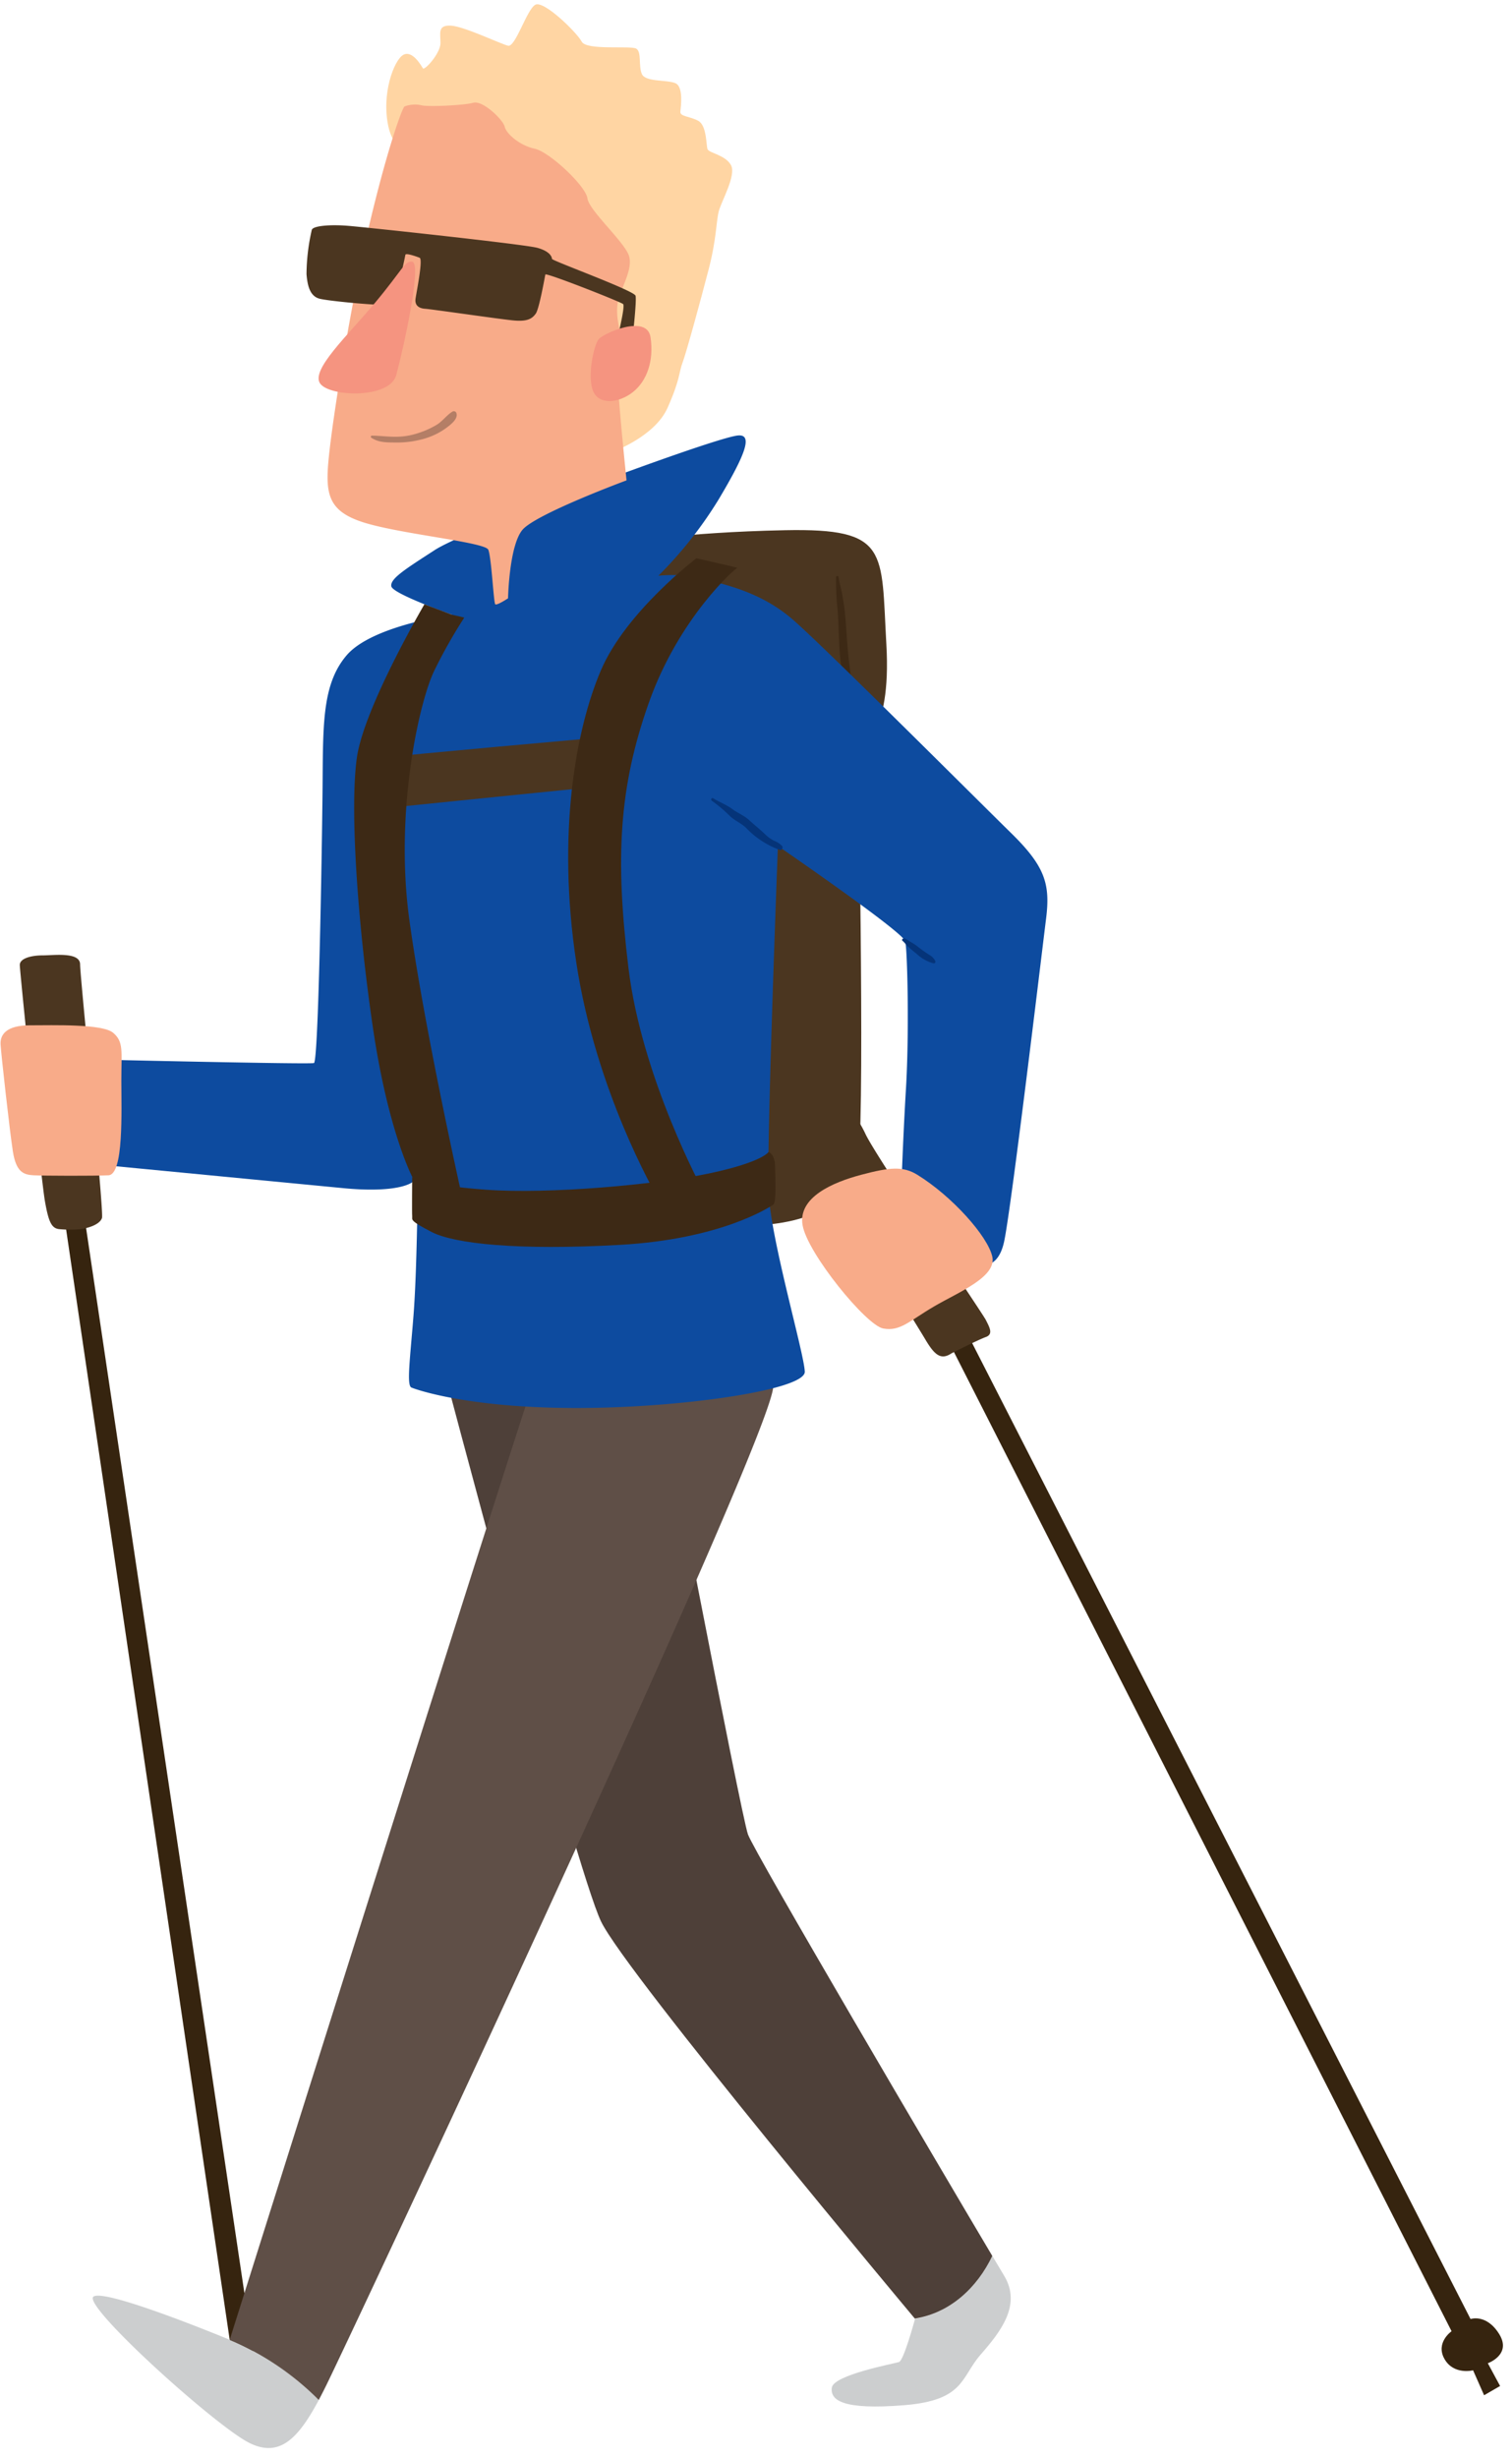<svg xmlns="http://www.w3.org/2000/svg" viewBox="-0.14 -1.06 369.57 600.66"><title>Depositphotos_120998746_01</title><g data-name="Layer 2"><g data-name="Nordick Walking8"><path d="M15.4 295.13l41.47 281.44s-3.13 1.83-2.87 5.22 5.48 3.39 5.48 3.39 6.52.26 5.74-5.48-3.13-3.65-3.13-3.65l-42-282.49z" fill="#36240f"/><path d="M245.28 555c-.45-.73-1.45-2.41-2.88-4.83-3.7 7.75-10.3 13.94-18.89 15.42-.2.74-2.77 10.14-3.9 10.52s-16 3.13-16.43 6.26 2.74 5.48 17.61 4.3 13.89-6.8 18.76-12.37 10.08-12.16 5.73-19.3z" fill="#cccecf"/><path d="M242.4 550.19c-12.52-21.07-58.16-98.62-59.72-103-1.74-4.87-23-116-23-116l-52.41-1.58s33.26 126 39.52 138.89 76.68 97 76.68 97c8.63-1.37 15.23-7.56 18.93-15.31z" fill="#4e4039"/><path d="M182.86 298.26c.78.26 25.3.52 26.87-16.17s-.26-100.68 0-100.68 8.09-2.09 6.78-25 .78-28.43-24.78-27.91-39.65 3.13-39.65 3.13l-17.74 19.56z" fill="#4b3620"/><path d="M208.74 175.29c.11-5.83-1.11-11.48-1.63-17.27-.29-3.18-.44-6.38-.75-9.56-.14-1.4-.4-2.77-.62-4.16s-.73-2.9-.92-4.37a.31.31 0 0 0-.61 0 66.25 66.25 0 0 0 .38 8c.23 3.18.27 6.37.47 9.56s.67 6.25 1.08 9.38.31 6 .41 9a1.11 1.11 0 0 0 1.38 1.05h.25a1.07 1.07 0 0 0 .56-1.63z" fill="#3d2915"/><path d="M231 325.33l123.66 243.26s-4 2.77-1.74 6.77 7 2.78 7 2.78l2.69 6.09 3.91-2.26-3-5.56s5.91-2.09 2.78-7.13-7-3.67-7-3.67l-124-242.74z" fill="#36240f"/><path d="M232.42 329.64c-2.61 1.75-4.17.36-6.43-3.47s-28.69-46.26-29.21-47.47a4.4 4.4 0 0 1 1.91-4.87 33.36 33.36 0 0 1 7-3.13c1.39-.35 3.13-.17 5.74 5.39s28.52 43.65 29.39 45.39 1.91 3.48 0 4.17-8.4 3.99-8.4 3.99z" fill="#4b3620"/><path d="M56.35 570.84a1.84 1.84 0 0 1-.34-.16s-30.43-12.64-33.3-10.55 29.74 31.56 38.08 35.74c7.46 3.73 12-1.15 17-10.49a67.94 67.94 0 0 0-21.44-14.54z" fill="#cccecf"/><path d="M188.86 337.64c-.26-11.48-1-13-1.83-13.3s-55.3 8.09-55.3 8.09c-1 1-75.06 236.14-75.72 238.25a1.84 1.84 0 0 0 .34.16 67.94 67.94 0 0 1 21.42 14.55q.89-1.66 1.8-3.51c5.73-11.57 109.55-232.76 109.29-244.24z" fill="#5f4f47"/><path d="M110.34 149.14s-19.48 2.61-25.74 9.91-5.74 17.74-5.91 33.74-1 65.56-2.09 65.91-53.91-.87-53.91-.87v25.56l61.38 5.91c10.78 1 15.65-.52 16.87-1.74s1 2.08 1 2.08-.17 20-1 30.61-1.74 17.22-.52 17.74 13.56 4.87 39.3 5 57-4.35 56.85-8.87-8.33-32.34-8.85-43.82 2.28-84.64 2.28-84.64 30.61 21 31.13 23.3 1 22.08.17 36-1.22 27.13-1.22 27.13 17 15.65 17.56 15.65 5.91 2.61 7.65-5.39 9.22-70.6 10.26-78.95-.17-12.69-8.52-20.87-46.43-46.26-53.56-52.34-14.78-8.07-21.39-9.69a31.38 31.38 0 0 0-11.3-.87A99.84 99.84 0 0 0 175.5 121c6.32-10.61 8.58-16 4.75-15.65s-27 8.87-27 8.87-40.17 14.61-47.13 19.13-11 7-10.61 8.87 14.83 6.92 14.83 6.92z" fill="#0d4b9f"/><path d="M14.48 299.3c-2-.13-2.74-1.69-3.65-6.91s-6.13-56-6.13-57.65 2.87-2.35 5.61-2.35 9.13-.91 9.13 2.22 5.87 60.38 5.35 61.95-3.26 2.48-5.35 2.74a28.29 28.29 0 0 1-4.96 0z" fill="#4b3620"/><path d="M26.35 286.13c-3.67.17-15.78.13-18.26 0s-4.3-.78-5.09-5.87-2.86-23.74-3-26.08 1.3-4.7 7.17-4.7 17.74-.39 20.35 1.83 2 4.43 2 11.74.62 22.95-3.17 23.08z" fill="#f8ab89"/><path d="M224.07 286c-3.5-2.16-6.78-1.83-13.69 0s-15.52 5.48-14.35 12.32 15.52 24.45 19.69 25.24 6.39-1.83 12.39-5.35S243.51 311 242.4 306s-9.85-14.78-18.33-20z" fill="#f8ab89"/><path d="M144.77 179.31s-48.39 4.3-48.78 4.56-3.13 12.78-2.61 12.65 49.82-5.09 49.82-5.09z" fill="#4b3620"/><path d="M160.16 290.87c0-.26-14.61-25-19.43-56.65s-.13-57.12 6-71.47 23.35-27.39 23.35-27.39 10.43 2.35 10 2.35-14.24 12.13-21.6 32.87-8.27 38-5 64.95S171.77 290 171.77 290z" fill="#3d2915"/><path d="M112.69 290.87s-9.13-40.61-12.78-67.21 2.48-53.47 6.13-60.9a125.75 125.75 0 0 1 7.3-12.91l-3-.7-6.74-2.55s-14.65 25-16.48 37.28.14 40.69 3.88 66.12 9.63 36.52 9.63 36.52l5.7 5z" fill="#3d2915"/><path d="M187.71 280.43s1.5.44 1.58 3.31.38 9-.43 9.56-12.61 8.43-37.47 9.83-40.43-.26-46-3.13-4.7-3-4.78-3.83 0-9.65 0-9.65 2.61 2 18 3.13 41.65-1.22 54.69-4 14.41-5.22 14.41-5.22z" fill="#3d2915"/><path d="M191 205.63a5.73 5.73 0 0 0-1.92-1.24 8.67 8.67 0 0 1-2.2-1.58c-1.25-1.2-2.61-2.27-3.89-3.45s-2.82-1.73-4.15-2.73-3.13-1.67-4.64-2.62c-.39-.25-.71.34-.35.61a34 34 0 0 1 4.29 3.6c1.21 1.24 2.91 1.83 4.15 3.09a21.64 21.64 0 0 0 8.14 5.31c.57.22.9-.62.57-.99z" fill="#053479"/><path d="M228.46 233.76a3.47 3.47 0 0 0-1.39-1.45c-1-.64-1.91-1.28-2.82-2a14.19 14.19 0 0 0-1.92-1.27c-.54-.3-1-.81-1.65-.76-.24 0-.47.36-.23.55.51.4.88 1 1.42 1.48s1.29 1.12 2 1.67a9.54 9.54 0 0 0 4.18 2.36.41.41 0 0 0 .41-.58z" fill="#053479"/><path d="M149.73 109.28s10.17-3.65 13.3-10.69 2.74-8.61 3.65-11 4.43-15.26 6.39-22.82 1.83-11.74 2.48-14.22 4.3-8.74 3-11.22-5.35-3-5.74-3.91-.13-5.87-2.35-7-4.43-1-4.3-2.22.78-6-1.17-6.91-7.3-.26-8.22-2.22 0-5.48-1.43-6.26-12.13.52-13.3-1.7-9.26-10.17-11.35-9-4.83 10.43-6.65 10S113.21 5.33 110 5.2s-2.48 1.83-2.48 4.3-3.91 6.78-4.3 6.13-2.61-4.56-4.83-3.26S93 21.9 94.82 30s11.09 10.56 11.48 10.69 32.21 12.91 32.21 12.91l9.26 55.69z" fill="#ffd5a3"/><path d="M153 116.32s-1.83-17.61-2.09-23.61 1.43-11.35 1-11.74-1.62-4.7-1.07-8 3.81-8.09 2.77-11.48-9.78-11.09-10.17-14.09-9.26-11.35-12.91-12.13-6.91-3.65-7.3-5.35-5.35-6.52-7.69-5.87-10.82 1-12.52.65a7.17 7.17 0 0 0-4.3.26c-.52.39-3.91 9.39-8.35 27.91s-8.74 45.52-9.91 55.69-1.11 14.8 7.54 17.8 30.43 5 31.21 6.91 1.3 12.95 1.7 13.32 3.13-1.45 3.13-1.45.26-12.85 3.52-16.73S153 116.32 153 116.32z" fill="#f8ab89"/><path d="M150.51 82.8c0-.26 2.26-9 1.65-9.56s-18.87-7.74-19-7.22-1.48 8.35-2.35 9.56-2 2-5.56 1.65-19.74-2.72-21.48-2.84-2.52-1-2.35-2.38 1.91-9.74 1-10.09-3.39-1.22-3.48-.7-2.35 11.82-3.91 12.17-14.6-.84-17.03-1.45-3-3.31-3.22-6a49.42 49.42 0 0 1 1.3-10.87c.43-1 4.7-1.29 8.87-.95s43.13 4.51 46.26 5.38 3.56 2.26 3.56 2.7 20.08 7.74 20.43 9-.87 11.65-.87 11.65z" fill="#4b3620"/><path d="M146.17 81.85c1.09-1.42 11.82-6.26 12.69-.52S158 92 154.58 94.73s-8.42 3.29-9.81-.36.23-11.04 1.4-12.52z" fill="#f59480"/><path d="M100.61 62.89c-1.85-.26-2.35 2-9.13 10.09S75.83 89.32 78.09 92.63s17 3.82 18.61-2 6.43-27.39 3.91-27.74z" fill="#f59480"/><path d="M111.37 99.76a.68.68 0 0 0-.93-.24c-1.36.84-2.32 2.21-3.66 3.11a21.27 21.27 0 0 1-5 2.23 17 17 0 0 1-5.49.8c-1.87 0-3.67-.26-5.52-.27a.28.28 0 0 0-.14.52c1.73 1.15 3.66 1.14 5.67 1.16a23.92 23.92 0 0 0 6.37-.7 17.47 17.47 0 0 0 5.82-2.54c1.14-.83 3.59-2.49 2.88-4.07z" fill="#b47e66"/></g></g></svg>